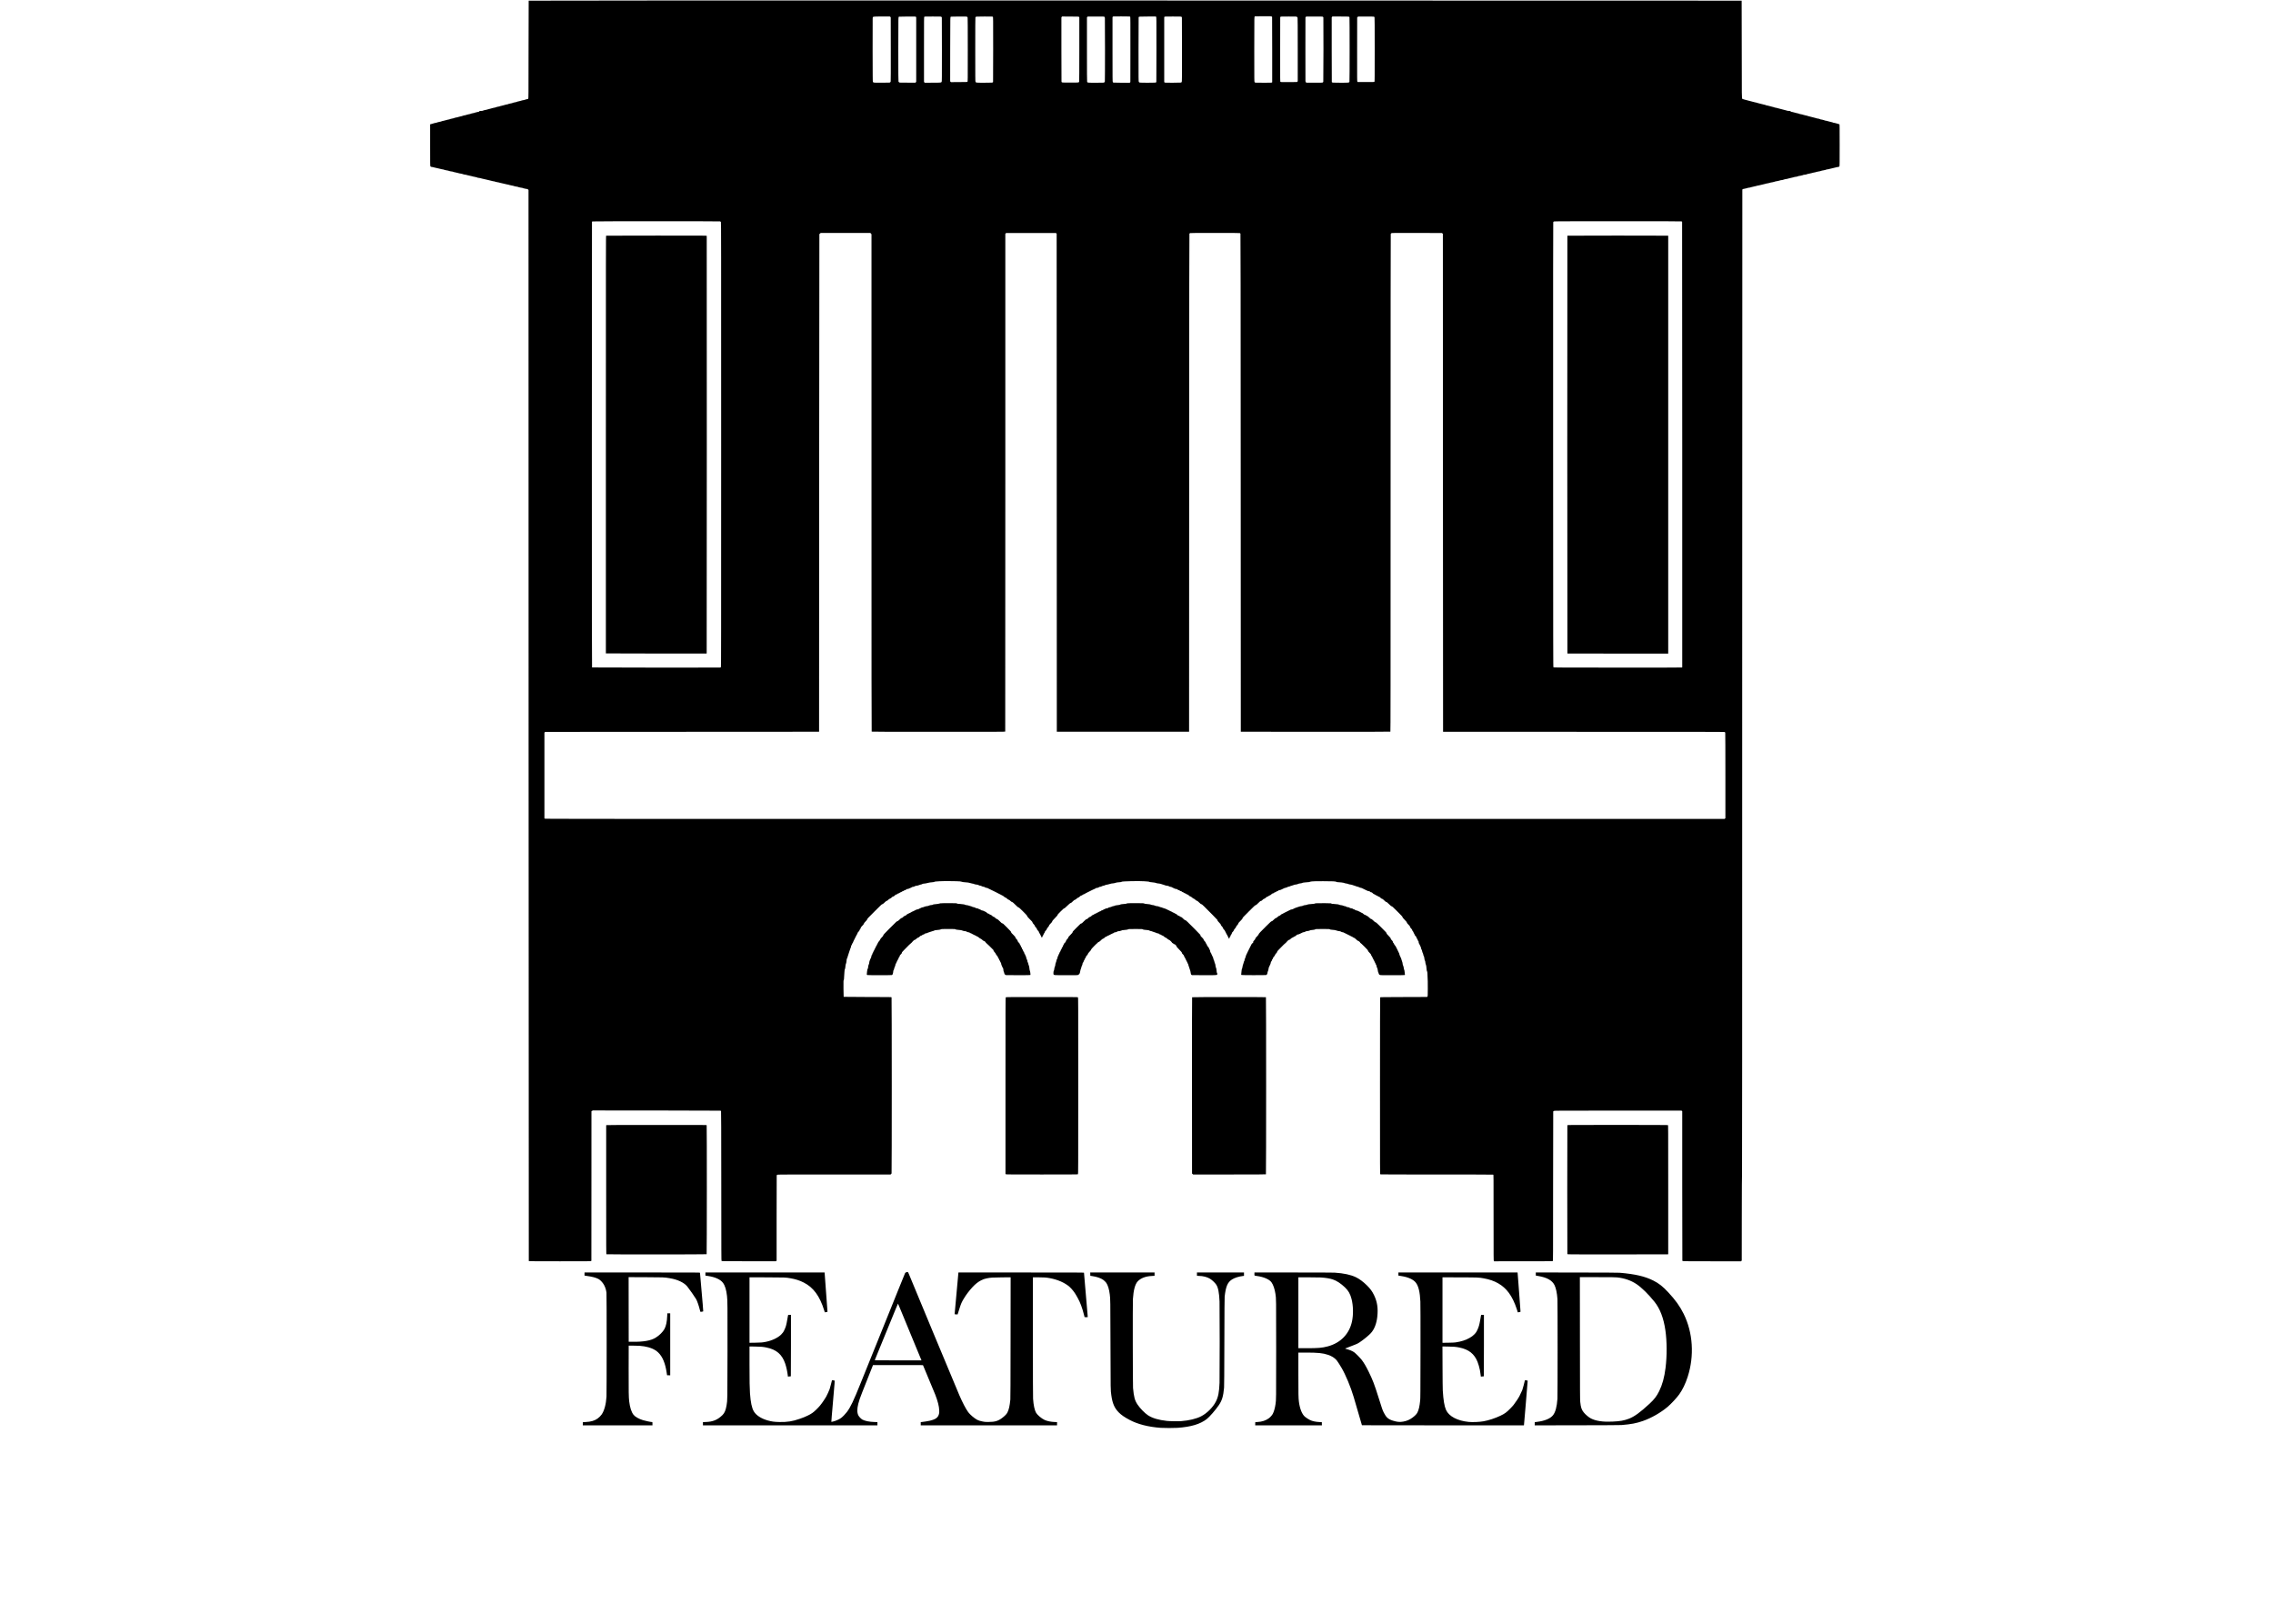 <?xml version="1.0" standalone="no"?>
<!DOCTYPE svg PUBLIC "-//W3C//DTD SVG 20010904//EN"
 "http://www.w3.org/TR/2001/REC-SVG-20010904/DTD/svg10.dtd">
<svg version="1.0" xmlns="http://www.w3.org/2000/svg"
 width="14590pt" height="10424pt" viewBox="0 0 14590 10424"
 preserveAspectRatio="xMidYMid meet">

<g transform="translate(0,10424) scale(0.1,-0.1)"
fill="#000000" stroke="none">
<path d="M33935 104198 c-3 -7 -6 -1422 -8 -3144 -2 -2995 -3 -3133 -20 -3152
-12 -13 -37 -22 -78 -26 -34 -4 -85 -18 -115 -32 -30 -14 -90 -29 -136 -35
-47 -6 -107 -21 -137 -35 -30 -13 -88 -28 -130 -33 -42 -5 -101 -20 -133 -35
-31 -14 -92 -30 -135 -35 -43 -5 -103 -21 -133 -35 -33 -15 -88 -29 -137 -35
-46 -5 -99 -18 -120 -28 -45 -24 -68 -29 -162 -43 -40 -5 -91 -20 -114 -31
-23 -12 -84 -28 -135 -36 -52 -7 -111 -22 -131 -32 -43 -22 -66 -27 -162 -41
-40 -6 -83 -17 -95 -24 -27 -19 -82 -33 -172 -46 -40 -5 -90 -19 -111 -29 -21
-11 -80 -27 -132 -36 -52 -8 -119 -26 -149 -39 -30 -14 -86 -27 -125 -31 -42
-4 -97 -19 -137 -36 -58 -25 -79 -29 -162 -29 -53 0 -95 -3 -95 -7 6 -36 -25
-50 -149 -68 -52 -8 -104 -20 -116 -28 -29 -18 -90 -34 -161 -43 -33 -3 -71
-12 -85 -19 -48 -24 -116 -43 -180 -50 -36 -4 -85 -16 -109 -27 -45 -20 -158
-48 -199 -48 -13 0 -47 -11 -75 -24 -29 -14 -95 -32 -147 -40 -52 -8 -113 -24
-136 -35 -23 -11 -78 -25 -123 -30 -46 -6 -104 -21 -134 -35 -29 -14 -89 -30
-137 -36 -47 -6 -98 -18 -115 -27 -45 -22 -82 -33 -160 -43 -38 -5 -95 -20
-126 -34 -31 -14 -94 -30 -140 -36 -46 -6 -107 -22 -135 -35 -28 -14 -87 -29
-134 -34 -46 -6 -100 -19 -119 -29 -38 -20 -104 -37 -186 -47 -27 -4 -65 -15
-85 -25 -20 -10 -65 -23 -100 -30 -36 -6 -75 -16 -87 -21 l-23 -9 0 -1331 c0
-1244 1 -1333 17 -1360 19 -33 41 -40 168 -57 44 -6 101 -20 127 -32 26 -11
94 -27 151 -34 57 -8 126 -24 153 -35 27 -12 84 -26 126 -31 87 -10 150 -25
190 -46 15 -8 73 -20 130 -28 57 -7 124 -22 149 -34 25 -12 86 -26 135 -32
100 -12 113 -15 169 -40 22 -10 83 -23 135 -30 52 -7 120 -22 150 -35 30 -13
97 -28 149 -34 54 -7 118 -22 154 -37 36 -15 94 -29 146 -34 49 -5 112 -20
146 -34 33 -13 103 -29 155 -35 52 -7 115 -21 140 -32 25 -12 92 -27 150 -35
58 -8 123 -23 145 -33 63 -29 75 -32 168 -42 49 -5 112 -19 145 -33 31 -13
100 -29 152 -36 52 -7 122 -23 155 -35 33 -13 100 -28 149 -35 49 -6 114 -22
145 -35 31 -12 83 -26 116 -30 87 -9 157 -25 183 -42 13 -8 71 -20 131 -28 59
-8 129 -24 155 -36 26 -11 93 -27 149 -34 56 -8 123 -23 148 -34 25 -11 94
-27 153 -36 58 -8 127 -24 152 -36 26 -11 94 -27 152 -35 58 -7 123 -22 146
-34 23 -11 80 -25 127 -30 87 -11 132 -22 186 -46 17 -8 67 -19 110 -24 107
-13 132 -19 176 -42 21 -10 77 -23 125 -29 117 -13 154 -24 183 -55 l24 -26 5
-34366 c3 -18902 9 -34373 13 -34379 7 -10 416 -13 1991 -13 1875 0 1985 1
2005 17 l21 18 3 4800 2 4800 45 23 45 22 4090 -2 c2284 -2 4098 -7 4108 -12
10 -4 23 -18 30 -30 9 -16 13 -1060 15 -4812 2 -4436 3 -4793 19 -4805 13 -12
301 -14 1748 -17 l1732 -2 27 21 26 20 0 2712 c0 1492 3 2729 6 2750 5 28 14
42 35 52 24 13 501 15 3651 15 l3623 1 26 23 c15 13 32 32 38 44 17 32 16
11282 -1 11305 -12 16 -122 17 -1540 19 -839 2 -1530 7 -1535 11 -4 5 -9 244
-11 532 -2 488 -1 524 15 540 15 15 19 46 25 199 4 100 12 226 18 281 6 55 11
120 12 145 0 25 9 59 20 78 14 23 23 64 29 135 13 137 22 187 41 217 16 24 34
136 45 268 3 34 9 62 14 62 15 0 36 53 50 125 7 39 21 81 31 95 10 14 25 60
33 103 8 42 24 90 35 105 11 15 27 63 36 106 9 44 25 91 35 105 22 31 49 114
49 154 0 16 13 44 29 65 16 20 33 54 36 75 4 21 17 45 30 56 14 10 26 34 30
57 4 21 19 57 34 79 16 22 31 54 35 70 4 17 20 48 35 70 16 22 32 55 36 73 3
18 18 46 31 61 14 16 31 50 38 75 8 26 28 62 45 81 20 24 31 46 31 67 0 24 14
45 64 98 45 48 65 78 70 104 4 21 22 54 42 75 23 26 34 48 34 68 0 22 12 42
43 74 100 101 155 170 161 203 4 23 26 54 64 93 123 128 139 149 146 185 6 32
68 99 473 503 418 418 469 465 497 465 27 0 49 16 137 100 80 78 113 103 143
110 37 8 63 28 131 97 17 17 50 36 74 43 39 10 130 80 154 117 4 7 26 16 49
19 41 7 82 36 144 101 24 25 40 33 66 33 26 0 42 8 68 35 25 26 42 35 66 35
22 0 45 11 73 34 22 18 57 37 78 41 21 3 52 19 68 35 17 15 47 31 68 34 20 4
53 20 71 36 23 21 44 30 68 30 26 0 42 8 68 35 26 27 42 35 68 35 48 0 110 19
152 47 19 13 43 23 53 23 23 0 79 29 93 48 6 8 28 16 50 17 58 4 118 22 148
46 15 12 43 22 64 24 70 5 197 35 222 54 14 10 46 21 71 24 59 8 133 33 137
47 2 5 16 10 32 10 61 0 294 40 309 53 14 13 202 40 349 50 29 2 60 11 70 19
11 10 46 18 97 21 44 3 152 11 240 17 199 15 1152 8 1305 -9 58 -7 119 -20
135 -29 19 -10 68 -19 135 -23 215 -15 325 -29 365 -49 22 -10 85 -26 140 -36
107 -17 107 -17 145 -39 14 -8 37 -15 52 -15 15 0 56 -7 93 -15 36 -9 70 -13
74 -10 5 2 20 -4 34 -16 27 -20 120 -49 161 -49 13 0 35 -9 49 -20 27 -22 120
-50 162 -50 13 0 32 -8 42 -19 22 -23 105 -51 151 -51 22 0 47 -10 71 -29 20
-16 52 -32 71 -36 19 -4 48 -18 65 -30 16 -13 46 -27 65 -33 19 -5 53 -21 74
-36 21 -14 46 -26 55 -26 9 0 41 -16 71 -35 30 -19 62 -35 71 -35 9 0 34 -12
55 -27 21 -14 60 -34 85 -44 26 -10 67 -32 92 -48 25 -17 54 -31 65 -31 10 0
39 -15 62 -34 24 -19 60 -37 79 -41 24 -5 55 -26 96 -63 40 -38 76 -61 105
-70 29 -8 63 -30 94 -60 62 -60 95 -82 124 -82 14 0 50 -26 96 -69 53 -49 84
-70 109 -74 26 -4 52 -22 95 -64 250 -246 293 -283 328 -283 18 0 90 -67 280
-255 218 -218 256 -261 261 -292 5 -28 32 -63 142 -177 75 -77 150 -155 168
-172 19 -19 34 -46 39 -70 5 -28 25 -57 76 -111 45 -48 68 -80 68 -96 0 -27
40 -85 94 -137 25 -24 38 -46 43 -74 5 -30 21 -55 70 -106 49 -52 63 -74 63
-98 0 -20 11 -42 35 -68 19 -22 37 -54 41 -72 3 -17 19 -49 34 -70 15 -21 33
-56 40 -77 7 -22 18 -48 25 -57 10 -15 13 -15 27 10 9 15 19 42 23 60 4 18 20
47 35 64 16 17 32 48 35 69 4 23 20 52 41 74 23 25 34 46 34 67 0 23 15 46 64
99 45 49 66 80 71 106 5 26 25 57 69 105 47 50 65 78 70 105 5 30 23 55 84
118 100 102 122 132 122 164 1 20 41 67 170 200 135 139 171 182 176 210 6 28
42 70 195 222 150 151 194 189 222 194 27 5 72 43 210 176 128 123 183 169
200 169 20 0 66 26 87 50 3 3 42 40 87 83 64 60 88 77 111 77 22 0 46 16 99
64 48 44 82 68 112 76 30 8 61 29 104 71 40 38 69 59 85 59 22 0 61 16 72 29
18 23 67 51 87 51 14 0 42 13 62 29 20 16 61 39 90 50 30 11 63 29 75 39 12
10 39 24 61 30 23 6 50 20 61 30 11 11 44 27 73 37 29 9 62 26 73 37 10 10 33
21 51 25 18 3 50 18 72 34 22 15 56 30 76 33 20 4 49 20 67 37 24 24 38 30 59
26 33 -6 142 29 166 54 10 11 31 19 49 19 44 0 107 20 148 47 19 13 46 23 60
23 40 0 130 27 149 44 10 9 24 16 32 16 39 0 199 34 234 50 47 21 201 50 265
50 26 0 63 9 84 20 44 22 217 50 311 50 61 0 113 12 125 29 21 32 1131 56
1440 31 80 -6 183 -14 230 -17 55 -4 91 -11 103 -21 12 -11 53 -18 134 -24 65
-4 133 -13 153 -18 19 -5 50 -10 68 -10 18 0 44 -7 57 -16 14 -9 51 -20 82
-24 32 -4 103 -14 158 -21 55 -7 102 -16 105 -20 11 -14 49 -27 115 -40 39 -7
81 -21 94 -31 12 -9 39 -20 60 -23 20 -3 64 -13 98 -22 35 -8 69 -13 77 -10 8
3 25 -2 38 -12 40 -31 65 -41 133 -50 46 -7 73 -16 86 -30 11 -11 42 -27 69
-35 28 -8 57 -22 65 -30 19 -19 113 -46 158 -46 23 0 41 -7 49 -18 22 -30 61
-52 93 -52 19 0 39 -9 53 -25 21 -22 77 -45 110 -45 6 0 12 -3 12 -7 0 -14 64
-51 99 -58 19 -4 48 -20 65 -36 18 -17 47 -32 69 -36 22 -3 53 -19 73 -37 20
-17 40 -32 45 -32 5 -1 20 -2 32 -3 14 0 46 -22 74 -49 62 -60 96 -82 125 -82
14 0 51 -25 95 -65 47 -41 85 -66 106 -70 21 -4 54 -26 87 -57 63 -59 107 -88
135 -88 11 0 50 -30 87 -66 116 -112 158 -144 185 -144 21 0 59 -32 172 -142
313 -309 856 -860 857 -871 1 -7 2 -22 3 -34 1 -15 40 -64 106 -132 86 -89
105 -114 105 -139 0 -23 15 -46 70 -105 53 -57 70 -82 70 -104 0 -22 16 -47
65 -100 42 -46 68 -83 72 -105 3 -18 21 -53 40 -77 18 -24 33 -53 33 -65 0
-23 25 -66 47 -79 7 -4 19 -30 27 -58 9 -28 27 -64 41 -80 14 -17 28 -43 31
-57 9 -43 26 -71 39 -66 16 7 35 49 35 78 0 13 9 31 21 42 28 25 49 67 49 97
0 13 15 37 35 57 27 26 35 42 35 70 0 28 7 43 33 66 52 46 94 106 101 142 4
23 27 57 70 103 45 49 65 79 69 105 4 26 24 54 71 104 47 51 67 79 72 107 4
24 20 51 43 74 20 19 80 81 134 138 79 84 97 108 97 133 0 28 47 78 398 428
347 347 402 398 435 404 37 7 87 50 279 239 28 27 46 37 71 37 27 0 44 11 97
65 51 52 73 67 104 72 29 5 55 21 105 68 51 49 75 64 107 69 27 5 52 18 70 37
16 17 47 35 73 41 31 8 62 28 106 69 50 48 69 59 96 59 24 0 43 9 69 34 23 23
48 36 74 39 25 3 49 16 70 36 22 21 42 31 63 31 21 0 43 11 69 35 26 23 49 35
69 35 41 0 125 27 155 49 14 10 43 24 65 31 22 7 54 23 70 35 17 12 67 29 114
38 52 11 91 24 102 35 9 11 45 24 80 31 74 15 119 30 136 47 7 7 45 18 85 24
40 7 86 22 103 33 28 20 55 26 203 47 36 4 72 16 83 26 11 9 43 21 72 25 165
24 191 29 206 43 10 9 33 16 52 16 19 0 72 7 119 15 47 8 124 15 171 15 82 0
149 13 149 29 0 4 60 14 133 22 98 10 282 14 717 14 628 0 804 -9 865 -47 21
-13 50 -18 100 -18 87 0 345 -29 365 -41 34 -21 60 -28 164 -44 61 -10 116
-23 123 -31 8 -7 28 -16 46 -18 184 -30 220 -38 244 -55 16 -10 60 -25 98 -32
39 -7 84 -23 101 -34 17 -12 65 -27 105 -34 41 -8 81 -21 89 -30 16 -17 123
-51 163 -51 13 0 39 -11 57 -25 19 -14 53 -31 75 -37 22 -6 49 -19 60 -29 11
-9 42 -24 68 -33 26 -9 60 -25 75 -36 32 -24 115 -50 158 -50 21 0 40 -10 64
-35 27 -28 42 -35 71 -35 25 0 43 -6 51 -18 31 -41 111 -100 151 -111 23 -6
56 -23 72 -39 17 -16 48 -32 70 -36 23 -5 55 -22 77 -42 25 -23 48 -34 68 -34
23 0 45 -14 96 -64 50 -48 75 -65 103 -70 26 -4 52 -19 82 -49 122 -119 171
-157 198 -157 22 0 56 -27 167 -135 114 -111 146 -136 176 -141 32 -6 79 -49
361 -330 285 -284 326 -329 332 -361 5 -31 30 -62 140 -176 107 -111 136 -146
141 -175 7 -36 25 -58 157 -196 35 -37 47 -57 47 -80 0 -24 15 -47 70 -106 55
-59 70 -82 70 -106 0 -21 10 -40 34 -63 20 -20 36 -46 39 -67 3 -19 22 -57 41
-83 20 -27 36 -56 36 -65 0 -28 26 -69 74 -116 38 -36 46 -51 46 -80 0 -28 8
-44 35 -70 24 -24 36 -45 41 -76 4 -28 16 -51 35 -70 25 -24 29 -35 29 -81 0
-29 4 -53 9 -53 5 0 11 -13 14 -29 3 -15 17 -41 30 -57 14 -16 28 -45 32 -64
4 -19 18 -49 30 -66 13 -16 26 -48 29 -70 11 -68 36 -143 51 -151 9 -5 21 -43
30 -91 10 -49 26 -97 40 -118 14 -21 26 -58 31 -92 6 -54 27 -111 45 -122 4
-3 10 -23 13 -45 18 -145 39 -235 56 -235 7 0 11 -23 29 -162 5 -38 17 -80 27
-95 18 -28 24 -65 44 -278 8 -85 17 -128 30 -145 13 -19 19 -53 23 -125 24
-452 28 -594 25 -1002 -3 -451 -3 -462 -24 -490 l-21 -28 -1502 -5 c-1320 -4
-1503 -7 -1511 -20 -6 -9 -10 -2128 -10 -5682 0 -5593 0 -5667 19 -5678 14 -7
1159 -10 3626 -10 2467 0 3612 -3 3626 -10 19 -11 19 -52 19 -2764 0 -2608 1
-2755 18 -2775 l17 -21 1873 2 1874 3 19 24 c19 23 19 112 20 4790 1 2621 4
4777 8 4791 4 15 21 32 41 42 33 17 251 18 4116 18 l4080 0 22 -20 22 -21 0
-4792 c0 -2636 4 -4797 8 -4802 25 -35 28 -35 1912 -35 l1849 0 26 23 25 22 3
2745 c3 1946 7 2761 15 2800 8 40 11 8689 11 31605 1 17353 5 31564 9 31580
11 39 38 52 146 65 49 6 105 19 125 29 34 17 103 32 214 46 26 4 69 16 95 27
26 12 91 27 144 34 54 7 126 24 160 37 35 14 104 30 153 35 50 6 111 20 136
31 25 11 95 28 155 37 60 9 126 25 148 36 22 11 77 24 130 30 50 5 114 19 141
30 52 21 91 30 210 47 39 6 89 20 113 31 24 12 89 27 154 35 61 8 121 21 133
29 24 16 167 46 219 46 17 0 54 11 83 24 32 15 89 29 150 37 54 6 123 22 153
35 30 13 104 30 163 39 60 8 123 23 140 32 34 18 150 42 207 43 19 0 49 7 65
16 45 24 81 33 179 44 48 6 107 19 130 29 60 27 115 41 166 41 45 0 105 15
171 44 20 8 76 20 125 26 49 6 109 20 134 31 24 11 76 24 115 30 84 12 164 31
222 53 24 9 83 20 131 26 52 6 112 20 143 34 32 14 94 28 154 35 55 7 116 21
135 30 42 22 68 28 173 41 43 5 99 19 125 30 26 12 93 28 148 35 56 8 123 24
150 36 27 11 85 25 129 31 130 16 151 24 166 61 12 26 14 257 14 1354 0 1163
-2 1324 -15 1336 -8 8 -44 19 -79 25 -35 6 -80 20 -101 31 -21 11 -75 25 -120
31 -88 12 -94 14 -157 42 -23 10 -77 23 -120 29 -43 6 -104 22 -136 35 -32 14
-90 29 -130 34 -80 10 -92 13 -155 42 -24 11 -73 24 -110 28 -84 10 -119 19
-157 41 -16 10 -70 23 -118 29 -50 6 -110 21 -140 35 -29 13 -89 28 -134 35
-46 6 -106 21 -135 34 -29 13 -91 29 -138 36 -47 7 -101 21 -120 32 -20 12
-74 26 -127 33 -50 8 -118 25 -150 39 -32 13 -96 30 -142 35 -50 7 -98 19
-119 31 -19 12 -77 27 -135 36 -56 9 -119 25 -140 36 -21 10 -78 26 -125 33
-114 19 -152 32 -152 55 0 16 -11 19 -102 22 -81 2 -113 8 -148 25 -25 12 -90
29 -145 38 -55 10 -116 26 -136 36 -20 10 -80 25 -133 34 -54 8 -115 24 -136
35 -22 11 -71 25 -111 30 -94 14 -117 19 -160 41 -20 10 -77 25 -126 32 -49 8
-111 25 -138 37 -27 12 -81 26 -120 31 -78 10 -129 24 -163 45 -12 8 -59 19
-104 25 -46 6 -114 23 -153 38 -38 15 -99 31 -134 34 -35 4 -89 18 -120 32
-31 13 -101 32 -156 40 -55 9 -110 23 -123 31 -13 9 -71 24 -128 34 -57 10
-119 26 -137 35 -17 9 -77 25 -133 35 -55 10 -121 27 -145 38 -24 11 -63 23
-86 27 -23 3 -48 14 -55 22 -37 46 -37 15 -38 3202 0 1702 -3 3097 -6 3100 -3
3 -17522 7 -38930 9 -31141 2 -38926 0 -38929 -10z m47684 -1013 c16 -8 31
-22 35 -30 3 -9 6 -957 6 -2105 l0 -2089 -22 -15 c-20 -14 -86 -16 -524 -16
-276 0 -516 3 -534 6 -21 5 -38 17 -51 38 -18 30 -19 88 -19 2094 0 2239 -3
2114 52 2125 13 2 249 5 526 6 424 1 507 -1 531 -14z m-9073 -20 c12 -16 14
-312 12 -2107 l-3 -2087 -22 -23 -23 -22 -505 3 c-278 1 -518 6 -533 10 -14 4
-35 21 -44 37 -16 28 -18 150 -18 2084 0 1130 0 2063 0 2073 0 9 9 26 20 37
20 20 30 20 561 18 523 -3 541 -4 555 -23z m-15399 -9 l28 -24 3 -2044 c2
-1392 0 -2054 -7 -2079 -6 -20 -20 -44 -32 -55 -20 -18 -45 -19 -525 -22 -553
-3 -555 -3 -585 56 -12 23 -14 339 -17 1987 -2 1078 0 2006 3 2062 10 155 -42
143 587 143 l517 0 28 -24z m1641 4 l22 -21 0 -2074 0 -2074 -24 -28 -24 -28
-510 0 c-503 0 -511 0 -539 21 -15 11 -34 32 -40 45 -10 19 -13 464 -13 2074
1 2202 -2 2073 51 2094 14 6 234 10 540 10 505 1 516 1 537 -19z m1632 3 c16
-9 31 -26 34 -37 3 -12 6 -941 6 -2064 0 -1865 -1 -2046 -16 -2071 -34 -58
-16 -56 -570 -59 l-510 -3 -27 25 -27 25 0 2081 c0 2067 0 2080 20 2100 19 19
33 20 541 20 469 0 524 -2 549 -17z m1651 0 c15 -9 33 -30 39 -47 7 -20 10
-684 10 -2065 0 -2030 0 -2036 -20 -2056 -20 -19 -34 -20 -540 -23 l-520 -3
-25 25 -25 25 2 2054 c3 2217 0 2076 53 2097 11 5 240 9 508 9 443 1 492 -1
518 -16z m1659 -3 c20 -20 20 -33 20 -2087 0 -1138 -3 -2078 -6 -2091 -14 -51
-25 -52 -554 -52 -549 0 -548 0 -575 64 -13 31 -15 307 -15 2076 0 1375 3
2048 10 2060 26 49 31 49 583 50 504 0 518 -1 537 -20z m5529 -4 l21 -19 0
-2058 c0 -1283 -4 -2067 -10 -2083 -21 -57 -11 -56 -568 -57 -572 0 -554 -2
-566 69 -3 20 -6 956 -6 2078 l0 2041 21 27 21 27 533 -3 c508 -3 534 -4 554
-22z m1630 5 c16 -12 26 -34 32 -67 12 -77 11 -4041 -2 -4087 -7 -26 -21 -44
-42 -57 -31 -19 -54 -20 -530 -20 -549 0 -544 -1 -566 61 -8 23 -11 606 -11
2088 l0 2055 27 23 28 22 520 0 c489 1 521 -1 544 -18z m3321 -3 c20 -22 20
-22 20 -2087 0 -1136 -3 -2076 -6 -2089 -14 -51 -25 -52 -546 -52 -308 0 -497
4 -521 11 -26 7 -44 21 -57 42 -20 31 -20 69 -20 2077 0 1125 3 2056 7 2069
13 49 29 50 585 51 l517 0 21 -22z m1619 7 c16 -8 31 -22 35 -30 3 -9 6 -941
6 -2072 0 -1927 -1 -2057 -17 -2084 -11 -18 -31 -33 -53 -39 -21 -6 -235 -10
-523 -10 -418 0 -492 2 -517 15 -20 10 -30 23 -30 38 0 12 0 954 0 2092 l0
2070 21 18 c20 16 61 17 536 17 432 0 519 -2 542 -15z m7417 -7 c19 -13 36
-36 43 -59 8 -26 11 -619 11 -2056 l0 -2020 -26 -24 -26 -24 -519 -3 c-510 -2
-519 -2 -539 18 -20 20 -20 21 -18 2086 l3 2066 24 19 c22 18 46 19 519 19
495 0 496 0 528 -22z m1665 5 c15 -9 31 -23 34 -31 11 -28 6 -4108 -5 -4139
-23 -65 -19 -64 -583 -61 l-509 3 -23 27 c-13 15 -26 47 -30 70 -3 24 -5 956
-3 2071 l3 2029 28 24 28 24 516 0 c466 0 518 -2 544 -17z m1668 6 c17 -6 36
-19 41 -29 14 -27 14 -4107 -1 -4148 -21 -61 -33 -62 -580 -62 -528 0 -539 1
-553 52 -3 13 -6 951 -6 2084 l0 2061 21 27 20 26 513 0 c349 0 523 -4 545
-11z m1608 1 c17 -6 35 -22 42 -36 8 -18 11 -563 11 -2073 0 -1752 -2 -2050
-14 -2067 -14 -18 -31 -19 -546 -19 l-532 0 -19 24 c-19 23 -19 64 -17 2073
l3 2050 33 29 32 29 489 0 c315 0 499 -4 518 -10z m-41966 -13140 c27 -8 41
-19 53 -44 15 -31 16 -1222 16 -14281 0 -12574 -2 -14249 -15 -14275 -13 -25
-21 -29 -77 -35 -93 -9 -8181 -1 -8195 8 -10 7 -13 2877 -13 14300 0 7861 4
14297 8 14303 4 6 16 16 27 22 27 15 8142 17 8196 2z m61722 -1 c12 -7 25 -17
29 -23 4 -6 8 -6443 8 -14304 l0 -14292 -26 -10 c-17 -7 -1462 -9 -4124 -8
-3920 3 -4100 4 -4117 21 -17 17 -18 603 -21 14270 -2 10366 0 14262 8 14290
8 29 20 42 43 52 27 12 656 14 4105 15 3051 0 4079 -3 4095 -11z m-52039 -781
l36 -42 0 -15956 c0 -12397 3 -15959 12 -15968 9 -9 976 -12 4289 -12 3891 0
4277 1 4283 16 3 9 6 7199 6 15979 l0 15964 24 28 24 28 1601 0 1600 0 23 -23
23 -23 5 -15982 5 -15982 4245 0 4245 0 5 15975 c4 12608 8 15980 17 15996 7
12 27 27 44 33 23 8 479 11 1594 11 1115 0 1571 -3 1594 -11 17 -6 37 -21 44
-33 9 -16 13 -3388 17 -15996 l5 -15975 4794 -3 c3536 -1 4797 1 4807 9 12 10
14 2561 14 15958 0 10584 3 15958 10 15982 7 25 20 41 43 53 30 16 142 17
1639 14 l1608 -3 27 -28 28 -27 5 -15978 c3 -8787 6 -15978 8 -15979 1 -2
4067 -3 9035 -3 7312 0 9037 -2 9051 -13 9 -7 21 -30 26 -52 6 -24 10 -1137
10 -2758 l0 -2718 -25 -24 -24 -25 -37854 0 c-37257 0 -37855 0 -37878 19
l-24 19 0 2745 0 2746 21 28 21 28 8794 5 8794 5 5 15960 c3 8778 9 15968 14
15977 4 10 26 31 49 48 l41 30 1592 0 1592 0 36 -42z"/>
<path d="M38908 89113 c-17 -4 -18 -651 -18 -13404 0 -7369 0 -13402 0 -13406
0 -5 1454 -8 3232 -8 l3232 0 7 25 c9 31 11 26762 3 26784 -6 15 -298 16
-3223 15 -1769 -1 -3224 -3 -3233 -6z"/>
<path d="M100607 89113 c-9 -8 -7 -26748 2 -26788 l6 -30 3233 -3 3232 -2 0
13409 0 13409 -22 6 c-31 8 -6443 8 -6451 -1z"/>
<path d="M60545 46271 c-179 -5 -226 -9 -245 -22 -14 -9 -54 -19 -90 -22 -258
-23 -340 -37 -340 -58 0 -5 -15 -9 -32 -9 -72 -1 -200 -28 -228 -49 -16 -11
-42 -21 -57 -21 -58 0 -199 -31 -223 -48 -14 -10 -41 -22 -60 -25 -99 -19
-124 -26 -149 -45 -15 -11 -42 -23 -61 -27 -19 -4 -52 -20 -72 -36 -25 -20
-48 -29 -72 -29 -40 0 -146 -37 -146 -50 0 -5 -23 -16 -51 -24 -29 -9 -66 -27
-84 -40 -17 -14 -48 -28 -69 -31 -20 -4 -49 -20 -64 -35 -16 -15 -44 -31 -62
-35 -19 -3 -53 -19 -75 -35 -22 -15 -58 -33 -80 -39 -26 -7 -63 -32 -105 -71
-50 -46 -72 -60 -96 -60 -24 0 -45 -13 -95 -61 -73 -69 -89 -79 -121 -79 -16
0 -56 -31 -127 -99 -81 -77 -112 -100 -139 -105 -41 -6 -37 -2 -472 -436 -383
-382 -427 -431 -436 -478 -5 -26 -21 -51 -54 -82 -85 -83 -140 -152 -152 -193
-8 -26 -32 -63 -65 -97 -34 -36 -58 -71 -69 -104 -9 -28 -29 -65 -45 -84 -16
-18 -29 -42 -29 -53 0 -26 -16 -56 -51 -94 -20 -20 -29 -41 -29 -62 0 -23 -9
-41 -29 -60 -18 -18 -31 -43 -35 -70 -4 -22 -17 -49 -28 -60 -26 -24 -48 -66
-48 -95 -1 -13 -14 -39 -30 -58 -20 -22 -30 -45 -30 -66 0 -17 -7 -37 -16 -44
-8 -8 -20 -22 -25 -32 -13 -25 -39 -123 -39 -149 0 -11 -11 -35 -25 -53 -14
-18 -28 -48 -32 -67 -3 -19 -15 -46 -26 -60 -17 -24 -46 -150 -51 -225 -1 -17
-11 -44 -23 -60 -23 -34 -43 -125 -43 -199 0 -39 -5 -56 -20 -70 -11 -10 -22
-32 -24 -49 -3 -17 -12 -76 -20 -131 -9 -56 -16 -126 -16 -157 0 -54 1 -56 31
-67 43 -15 1534 -15 1575 -1 16 6 37 22 47 35 19 27 47 157 47 223 0 23 4 42
9 42 15 0 42 68 52 133 6 34 17 69 25 78 22 24 54 118 54 159 1 24 10 46 30
70 17 19 30 46 30 60 0 14 13 44 29 66 16 21 33 56 39 76 6 21 24 55 41 75 20
24 31 49 31 68 0 22 10 41 35 65 27 26 35 42 35 70 0 31 9 45 70 105 59 59 70
75 70 103 0 30 16 50 132 170 277 287 446 452 472 461 14 6 26 17 26 24 0 7
38 50 84 95 66 65 90 82 113 82 23 0 48 16 107 70 57 52 84 70 105 70 21 0 46
17 99 65 55 51 77 65 101 65 21 0 43 11 70 35 28 26 48 35 73 35 26 0 42 8 68
35 24 25 43 35 64 35 43 0 126 26 157 49 14 11 55 25 90 31 35 7 83 23 105 35
23 12 73 28 110 35 38 6 83 22 99 33 22 16 51 24 105 28 204 17 296 31 330 52
34 22 42 22 471 22 423 0 438 -1 459 -20 18 -16 47 -22 149 -32 218 -20 255
-26 281 -44 27 -19 164 -49 222 -49 22 0 41 -7 53 -20 19 -21 106 -50 153 -50
17 0 37 -6 44 -13 25 -25 63 -45 100 -51 20 -4 38 -13 41 -20 3 -8 32 -24 64
-36 32 -12 78 -35 102 -51 25 -16 54 -29 65 -29 12 0 37 -14 56 -30 19 -17 54
-35 77 -41 27 -7 61 -29 99 -65 35 -32 77 -60 104 -69 29 -10 70 -38 114 -80
52 -49 77 -65 98 -65 34 0 128 -82 128 -111 0 -11 7 -19 18 -19 12 0 355 -330
468 -452 4 -4 8 -18 9 -30 1 -13 3 -28 4 -34 0 -6 30 -42 66 -80 36 -38 67
-80 71 -94 10 -43 26 -68 80 -128 36 -38 55 -69 59 -93 3 -20 19 -50 35 -67
15 -17 31 -46 35 -64 8 -37 35 -88 47 -88 4 0 14 -24 23 -54 9 -29 27 -63 40
-76 16 -15 25 -35 25 -54 0 -40 25 -120 49 -160 11 -17 24 -49 30 -71 6 -22
22 -52 36 -67 19 -20 25 -38 25 -70 0 -69 26 -187 46 -210 11 -12 20 -37 20
-61 2 -35 8 -47 40 -73 21 -18 51 -35 67 -38 16 -3 370 -6 786 -6 591 0 761 3
773 13 15 11 15 24 4 122 -6 61 -19 124 -28 140 -14 27 -21 67 -47 272 -4 29
-14 60 -22 70 -9 10 -22 50 -29 88 -14 75 -34 130 -50 140 -5 3 -10 21 -10 38
0 48 -19 108 -45 142 -12 17 -25 51 -28 75 -9 73 -18 103 -43 136 -13 18 -28
51 -33 74 -5 23 -21 54 -35 69 -18 19 -26 38 -26 62 0 27 -8 43 -35 69 -27 26
-35 42 -35 70 0 28 -8 44 -35 70 -27 26 -35 42 -35 70 0 28 -8 44 -35 70 -26
25 -35 42 -35 67 0 24 -10 44 -35 72 -19 21 -35 46 -35 56 0 28 -31 85 -46 85
-8 0 -19 12 -24 26 -6 14 -23 37 -40 51 -23 18 -30 33 -30 59 0 28 -11 46 -70
108 -56 58 -70 80 -70 104 0 26 -19 50 -107 143 -60 62 -120 124 -136 138 -17
15 -30 39 -34 63 -5 34 -34 67 -247 281 -286 287 -275 277 -318 283 -20 3 -45
18 -63 37 -17 18 -79 77 -137 133 -85 81 -114 103 -145 108 -29 5 -55 23 -109
74 -54 51 -78 68 -103 69 -24 2 -50 18 -103 68 -56 52 -77 65 -102 65 -23 0
-41 9 -66 35 -26 27 -42 35 -68 35 -28 0 -46 11 -97 59 -42 38 -75 61 -97 65
-19 3 -49 17 -68 31 -35 26 -121 55 -164 55 -14 0 -41 13 -60 31 -20 17 -51
33 -73 36 -21 3 -47 14 -59 24 -24 22 -106 49 -150 49 -17 0 -43 9 -57 20 -34
27 -101 50 -143 50 -20 0 -51 11 -72 24 -20 14 -66 30 -102 37 -36 6 -81 20
-101 30 -32 16 -65 23 -219 46 -19 3 -43 12 -52 20 -12 11 -52 19 -120 25 -56
4 -129 13 -163 18 -33 5 -88 10 -123 10 -45 0 -70 5 -90 19 -25 18 -52 19
-347 23 -176 2 -419 2 -540 -1z"/>
<path d="M72529 46271 c-162 -5 -200 -9 -215 -22 -13 -12 -47 -18 -109 -22
-176 -11 -279 -27 -307 -47 -17 -12 -43 -20 -69 -20 -39 0 -104 -9 -226 -32
-28 -5 -57 -16 -63 -24 -7 -7 -24 -14 -39 -14 -43 0 -133 -28 -163 -50 -15
-11 -43 -20 -62 -20 -44 0 -146 -37 -153 -56 -3 -8 -19 -14 -37 -14 -45 0
-135 -26 -155 -44 -10 -9 -40 -23 -67 -31 -27 -8 -62 -26 -78 -40 -17 -15 -41
-25 -59 -25 -20 0 -42 -12 -68 -35 -28 -25 -49 -35 -71 -35 -22 0 -42 -9 -63
-30 -20 -19 -47 -33 -71 -37 -24 -4 -53 -19 -77 -39 -26 -24 -47 -34 -70 -34
-25 0 -42 -9 -66 -34 -22 -23 -47 -37 -73 -41 -29 -5 -56 -22 -103 -67 -47
-43 -74 -61 -101 -65 -38 -6 -76 -34 -143 -105 -27 -29 -43 -38 -68 -38 -28 0
-49 -15 -145 -107 -61 -60 -126 -123 -144 -140 -23 -23 -42 -33 -63 -33 -27 0
-64 -33 -291 -260 -225 -226 -260 -264 -260 -291 0 -21 -11 -41 -37 -68 -107
-107 -211 -219 -226 -241 -9 -13 -17 -35 -17 -47 0 -15 -26 -51 -70 -99 -54
-58 -70 -82 -70 -105 0 -19 -12 -42 -35 -68 -19 -21 -35 -46 -35 -55 0 -9 -8
-16 -18 -16 -20 0 -37 -24 -46 -67 -4 -18 -23 -51 -42 -75 -22 -28 -34 -54
-34 -74 0 -21 -10 -40 -35 -64 -26 -25 -35 -42 -35 -67 0 -24 -10 -44 -35 -72
-26 -28 -35 -48 -35 -73 0 -25 -8 -42 -30 -63 -19 -18 -33 -43 -37 -68 -3 -21
-11 -44 -18 -51 -17 -17 -41 -65 -49 -100 -4 -15 -16 -40 -27 -55 -20 -27 -49
-119 -49 -157 0 -12 -9 -31 -20 -44 -11 -13 -23 -35 -26 -49 -3 -14 -10 -39
-15 -55 -5 -16 -9 -40 -9 -53 0 -13 -9 -36 -19 -51 -19 -26 -51 -169 -51 -226
0 -15 -9 -39 -20 -54 -18 -25 -34 -98 -47 -211 -3 -25 -14 -56 -24 -70 -14
-20 -19 -48 -21 -119 -3 -89 -1 -94 22 -113 14 -11 35 -24 48 -29 14 -6 311
-10 749 -10 708 0 728 1 768 20 23 11 57 39 75 62 30 37 36 56 55 162 12 70
28 133 39 148 10 15 25 63 34 105 8 43 23 89 34 102 22 28 48 112 48 155 0 21
10 41 30 59 18 18 31 44 36 70 3 24 19 56 34 74 15 17 31 49 35 71 4 26 18 51
41 73 26 25 34 41 34 68 0 29 9 43 49 82 58 56 77 83 84 124 4 19 34 60 87
115 91 95 120 135 120 166 0 24 382 414 405 414 8 0 15 8 15 18 0 20 24 37 68
47 30 6 136 93 202 166 14 15 44 32 68 38 36 10 138 86 162 122 3 4 22 10 43
14 21 4 56 23 78 41 24 20 52 34 68 34 14 0 42 13 62 29 19 16 54 34 77 40 22
6 54 22 70 36 16 13 47 27 70 31 26 4 50 17 68 35 21 22 37 29 64 29 52 0 134
26 155 50 11 12 31 20 49 20 61 0 202 30 227 49 26 19 37 21 254 41 100 9 138
17 165 33 34 21 44 21 475 22 436 0 440 0 470 -22 29 -21 110 -33 328 -50 39
-3 70 -13 92 -27 19 -13 64 -28 105 -35 39 -6 83 -20 98 -31 15 -11 63 -27
106 -36 44 -9 91 -25 105 -35 31 -22 114 -49 155 -49 19 0 42 -12 67 -35 28
-25 48 -35 72 -35 24 0 41 -8 61 -29 18 -19 43 -32 70 -37 31 -5 56 -20 103
-65 43 -40 74 -60 99 -65 26 -5 58 -26 106 -70 48 -44 80 -65 105 -70 27 -5
57 -27 120 -87 45 -45 83 -89 83 -99 0 -11 7 -18 20 -18 10 0 38 -18 62 -40
27 -25 53 -40 69 -40 35 0 125 -87 134 -132 8 -35 30 -62 222 -261 102 -106
123 -133 123 -158 0 -29 18 -52 123 -161 9 -10 17 -31 17 -47 0 -18 13 -44 34
-70 19 -23 38 -56 41 -73 4 -18 18 -48 32 -65 13 -18 30 -53 37 -78 8 -24 26
-59 40 -76 14 -17 26 -40 26 -52 0 -12 9 -35 20 -52 11 -16 24 -37 29 -45 6
-8 17 -50 26 -92 9 -42 24 -87 34 -100 9 -13 25 -59 34 -102 9 -43 25 -91 34
-105 10 -15 25 -73 34 -138 19 -127 39 -167 90 -177 17 -3 371 -6 786 -6 627
0 759 2 788 14 55 23 71 73 36 117 -10 14 -21 48 -24 79 -20 196 -28 247 -46
270 -10 14 -21 45 -24 70 -3 25 -10 76 -16 114 -5 38 -18 81 -28 95 -11 14
-25 58 -32 96 -14 71 -26 105 -43 116 -5 3 -16 39 -24 80 -17 84 -32 129 -45
129 -4 0 -15 23 -23 51 -9 29 -27 67 -41 85 -14 18 -25 45 -25 59 0 16 -14 43
-34 67 -26 30 -35 49 -35 77 1 45 -21 105 -55 155 -14 21 -26 46 -26 55 0 23
-31 70 -78 116 -27 28 -43 54 -48 80 -4 22 -21 57 -39 78 -18 21 -38 57 -44
80 -7 30 -28 60 -71 105 -46 47 -60 69 -60 91 0 23 -18 49 -82 118 -44 48 -89
94 -100 101 -10 7 -18 25 -18 40 0 15 -9 41 -19 57 -19 31 -629 646 -825 833
-85 81 -113 102 -136 102 -22 0 -46 16 -99 66 -121 115 -143 132 -178 139 -19
3 -51 21 -71 39 -23 21 -52 36 -79 41 -27 4 -48 15 -60 31 -27 38 -104 91
-142 99 -19 4 -48 20 -65 36 -17 15 -47 31 -68 34 -20 4 -52 20 -70 36 -18 16
-50 32 -70 35 -21 4 -50 17 -65 30 -16 14 -49 31 -76 39 -26 8 -54 21 -63 29
-8 9 -32 20 -52 26 -20 5 -53 21 -73 34 -20 14 -70 33 -110 42 -41 9 -88 25
-106 35 -33 20 -129 49 -164 49 -11 0 -32 9 -47 20 -28 21 -156 50 -218 50
-20 0 -47 9 -63 21 -28 21 -153 48 -220 49 -19 0 -43 8 -53 17 -19 17 -113 31
-323 49 -50 5 -89 14 -105 25 -22 15 -62 18 -370 21 -190 3 -433 2 -541 -1z"/>
<path d="M84604 46271 c-157 -5 -195 -9 -210 -22 -14 -12 -48 -18 -129 -23
-173 -9 -330 -30 -356 -48 -13 -8 -46 -18 -74 -21 -121 -14 -176 -27 -201 -46
-15 -12 -38 -21 -52 -21 -53 0 -198 -32 -222 -49 -14 -9 -61 -25 -105 -34 -44
-10 -92 -27 -107 -38 -15 -10 -42 -22 -60 -25 -18 -4 -49 -19 -68 -34 -22 -17
-53 -30 -80 -33 -72 -8 -103 -18 -136 -42 -17 -13 -49 -28 -72 -34 -22 -7 -54
-22 -69 -35 -15 -13 -44 -27 -63 -31 -19 -4 -51 -19 -70 -34 -19 -15 -53 -32
-76 -39 -23 -7 -58 -25 -79 -42 -21 -16 -44 -30 -52 -30 -19 0 -75 -29 -93
-49 -45 -48 -93 -81 -119 -81 -22 0 -47 -17 -104 -70 -52 -48 -83 -70 -100
-70 -29 0 -96 -51 -182 -139 -47 -48 -68 -63 -98 -68 -34 -5 -74 -41 -349
-312 -379 -374 -488 -492 -488 -527 0 -18 -28 -54 -105 -135 -87 -91 -105
-115 -105 -140 0 -25 -15 -47 -70 -106 -67 -72 -70 -77 -70 -124 0 -42 -3 -49
-19 -49 -27 0 -99 -85 -112 -133 -6 -22 -23 -56 -39 -76 -15 -20 -31 -52 -35
-71 -4 -19 -20 -50 -35 -70 -16 -19 -31 -51 -35 -70 -4 -19 -20 -50 -35 -70
-15 -19 -30 -50 -34 -68 -3 -18 -17 -47 -30 -65 -13 -18 -28 -45 -31 -62 -4
-16 -18 -46 -31 -66 -14 -20 -32 -71 -41 -115 -9 -43 -24 -90 -34 -104 -23
-31 -49 -114 -49 -157 0 -18 -4 -33 -8 -33 -14 0 -40 -69 -53 -140 -7 -36 -20
-76 -29 -90 -10 -14 -25 -75 -35 -142 -10 -65 -21 -118 -25 -118 -14 0 -29
-54 -33 -120 -3 -36 -10 -111 -18 -168 -10 -81 -10 -105 0 -115 9 -9 187 -13
782 -15 423 -1 784 1 801 6 53 13 87 66 97 151 5 40 16 80 25 89 15 18 44 132
53 216 3 28 14 57 24 67 10 10 25 43 34 73 9 30 22 60 30 66 15 13 42 95 49
152 3 23 16 49 35 69 22 22 31 42 31 64 0 23 10 43 35 69 24 26 35 47 35 68 0
23 14 46 60 96 40 44 64 79 71 106 7 28 31 63 75 110 49 53 64 76 64 99 0 25
20 51 113 146 288 297 405 411 430 420 15 6 27 17 27 24 0 7 38 50 84 95 67
66 89 82 114 82 23 0 46 15 99 64 46 43 83 68 110 75 22 6 52 22 66 35 15 14
43 30 64 38 55 18 103 50 141 92 25 27 40 36 65 36 38 0 131 32 167 58 14 10
43 23 65 30 23 6 50 21 62 32 12 11 32 20 45 20 46 1 141 29 162 48 11 11 39
22 61 25 127 16 193 30 215 46 27 19 36 21 215 40 84 9 117 17 140 34 30 21
35 21 470 22 435 0 440 0 470 -22 24 -17 50 -22 130 -27 146 -9 245 -25 286
-46 36 -19 115 -36 214 -47 29 -3 57 -13 67 -23 19 -20 111 -50 152 -50 14 0
45 -13 68 -30 22 -16 50 -30 62 -30 12 0 41 -14 65 -30 24 -17 51 -30 60 -30
9 0 41 -16 70 -35 30 -18 67 -37 84 -41 16 -3 49 -21 72 -39 24 -18 58 -35 77
-39 18 -3 47 -19 64 -35 17 -16 49 -33 71 -38 32 -6 61 -28 138 -100 72 -70
107 -95 138 -104 47 -12 127 -83 127 -111 0 -11 8 -18 18 -18 10 0 119 -102
245 -228 196 -196 229 -234 234 -265 4 -30 26 -58 104 -140 81 -84 98 -108 99
-133 0 -22 11 -44 34 -70 19 -22 38 -54 41 -72 3 -19 21 -55 39 -80 18 -26 36
-60 40 -77 4 -16 21 -47 37 -69 16 -22 29 -47 29 -56 0 -22 29 -80 39 -80 5 0
19 -31 31 -69 12 -38 28 -72 36 -75 8 -3 14 -13 14 -21 0 -40 33 -154 49 -172
10 -11 21 -37 24 -59 18 -136 42 -234 57 -234 4 0 11 -20 14 -44 8 -53 33 -88
80 -110 30 -14 113 -16 794 -16 504 0 769 4 789 10 30 11 30 12 21 58 -5 26
-12 93 -17 149 -5 68 -13 109 -23 120 -9 10 -18 38 -21 63 -14 108 -36 203
-52 220 -10 11 -19 34 -21 52 -10 97 -29 187 -47 218 -11 19 -28 71 -38 114
-9 44 -26 91 -37 105 -11 15 -23 42 -27 61 -4 19 -17 49 -30 65 -12 17 -25 48
-29 70 -11 66 -37 139 -57 160 -9 11 -21 34 -24 50 -4 17 -21 51 -37 77 -16
26 -34 63 -39 82 -5 19 -20 48 -33 63 -13 16 -29 47 -35 71 -8 26 -31 62 -64
98 -32 35 -55 70 -60 92 -8 39 -33 72 -52 72 -7 0 -15 20 -19 48 -5 39 -17 60
-63 115 -31 37 -60 67 -64 67 -5 0 -12 18 -15 40 -7 44 -42 87 -188 238 -67
67 -86 93 -86 115 0 35 -24 61 -388 423 -238 236 -279 273 -311 278 -30 4 -56
25 -134 101 -93 91 -127 115 -165 115 -10 0 -60 41 -112 90 -67 64 -106 94
-135 102 -22 7 -58 26 -80 44 -22 17 -57 34 -77 37 -26 4 -47 17 -69 42 -34
38 -98 79 -140 89 -14 3 -35 14 -47 25 -13 10 -37 24 -55 31 -17 6 -43 18 -57
26 -68 38 -120 58 -165 62 -38 4 -59 13 -89 38 -27 23 -50 34 -72 34 -17 0
-37 7 -45 16 -22 27 -67 44 -131 50 -40 4 -70 13 -83 25 -32 29 -91 49 -143
49 -36 0 -54 5 -67 20 -20 22 -107 50 -154 50 -18 0 -44 9 -59 20 -24 18 -76
29 -212 47 -25 3 -56 14 -69 24 -15 12 -41 19 -70 19 -25 0 -93 7 -151 15 -58
8 -135 15 -171 15 -46 0 -70 5 -79 15 -7 8 -26 17 -44 19 -53 8 -620 13 -822
7z"/>
<path d="M64555 40230 c-13 -15 -15 -619 -15 -5678 l0 -5661 22 -15 c20 -14
256 -16 2318 -16 1892 1 2298 3 2313 14 16 13 17 295 17 5678 0 5383 -1 5666
-17 5680 -16 14 -265 16 -2320 15 -2146 0 -2304 -1 -2318 -17z"/>
<path d="M76520 40235 c-7 -8 -9 -1871 -8 -5664 l3 -5651 35 -30 35 -30 2330
0 c1800 0 2334 3 2343 12 18 18 17 11351 0 11366 -20 15 -4725 13 -4738 -3z"/>
<path d="M38933 32028 l-23 -11 0 -4133 c0 -4076 0 -4133 19 -4144 30 -16
6413 -14 6429 2 16 16 18 8249 2 8279 -11 19 -57 19 -3208 18 -2277 0 -3203
-3 -3219 -11z"/>
<path d="M100606 32024 c-8 -21 -8 -8257 0 -8278 6 -15 298 -16 3209 -16 1761
0 3217 3 3234 6 l31 7 0 4138 c0 4081 0 4138 -19 4149 -14 7 -1037 10 -3234
10 -2922 0 -3215 -1 -3221 -16z"/>
<path d="M58150 22573 c-25 -14 -46 -27 -48 -29 -4 -2 -134 -324 -449 -1104
-118 -294 -243 -605 -278 -690 -69 -170 -839 -2078 -1105 -2740 -92 -228 -243
-602 -335 -830 -92 -228 -235 -581 -317 -785 -82 -203 -251 -622 -375 -930
-463 -1151 -647 -1536 -881 -1848 -95 -126 -267 -304 -365 -378 -90 -69 -258
-154 -382 -194 -96 -32 -245 -68 -252 -62 -2 3 10 166 26 363 17 198 60 701
96 1119 36 418 72 846 81 952 9 105 14 198 11 205 -3 10 -34 19 -88 26 -45 7
-83 11 -84 9 -1 -1 -34 -132 -75 -291 -73 -288 -73 -289 -183 -530 -102 -222
-123 -259 -267 -476 -179 -266 -282 -392 -497 -601 -179 -174 -298 -258 -528
-369 -183 -89 -276 -127 -533 -216 -453 -158 -788 -210 -1282 -201 -334 6
-501 28 -755 99 -423 118 -750 331 -899 585 -129 221 -203 574 -246 1163 -22
317 -30 764 -30 1859 l0 1143 348 -5 c370 -5 516 -17 739 -63 639 -130 999
-438 1202 -1026 73 -212 145 -545 167 -766 l7 -73 91 7 c50 3 94 8 99 11 4 2
7 890 7 1974 l0 1969 -89 0 c-77 0 -90 -3 -95 -17 -3 -10 -26 -137 -51 -283
-66 -377 -89 -458 -190 -675 -58 -125 -112 -200 -211 -296 -215 -207 -583
-381 -969 -458 -223 -45 -320 -53 -692 -58 l-363 -5 0 2102 0 2101 1118 -4
c1193 -4 1193 -4 1503 -57 335 -57 592 -140 861 -276 620 -316 1023 -862 1308
-1774 24 -74 43 -136 44 -137 2 -3 168 26 172 30 5 4 -169 2358 -182 2475 l-5
52 -3825 0 -3824 0 0 -100 0 -99 33 -6 c17 -3 78 -12 135 -20 454 -66 795
-222 956 -436 134 -178 215 -443 261 -849 34 -301 36 -598 32 -3585 -4 -3197
-2 -3072 -57 -3414 -54 -330 -128 -508 -267 -644 -316 -308 -610 -429 -1080
-444 l-173 -6 0 -103 0 -104 5600 0 5600 0 0 103 0 104 -192 6 c-329 11 -592
63 -770 153 -72 36 -215 181 -256 261 -92 176 -96 406 -12 751 46 190 121 407
260 757 108 272 458 1153 634 1600 l52 130 1601 3 c1595 2 1602 2 1613 -18 17
-31 737 -1762 782 -1880 163 -424 245 -745 255 -1005 5 -133 3 -160 -16 -235
-59 -233 -208 -343 -591 -435 -106 -25 -374 -68 -507 -81 l-73 -7 0 -103 0
-104 4375 0 4375 0 0 103 0 104 -152 6 c-245 9 -487 59 -647 133 -194 89 -461
314 -545 456 -97 167 -167 488 -195 906 -8 104 -11 1392 -11 3973 l0 3819 343
0 c369 0 513 -11 747 -54 505 -94 959 -294 1253 -550 153 -134 329 -356 437
-551 18 -33 62 -112 98 -175 155 -271 289 -631 397 -1060 l42 -165 101 -3 c97
-3 102 -2 102 18 0 11 -9 122 -20 248 -11 125 -56 652 -100 1172 -44 520 -89
1048 -100 1174 -11 126 -20 236 -20 243 0 11 -703 13 -4029 13 l-4030 0 -6
-42 c-3 -24 -57 -617 -120 -1318 -63 -701 -116 -1286 -118 -1300 -2 -25 -2
-25 94 -28 l96 -3 41 128 c22 70 71 223 108 338 72 226 118 328 244 539 152
255 339 503 563 747 181 197 351 331 547 433 135 70 223 101 373 131 242 48
372 57 970 62 l558 5 -4 -3863 c-3 -2913 -6 -3894 -15 -3984 -42 -418 -90
-633 -185 -825 -46 -93 -131 -187 -277 -306 -295 -241 -504 -308 -950 -308
-196 0 -227 2 -350 27 -203 42 -277 64 -368 113 -181 95 -463 337 -574 490
-162 226 -354 593 -570 1089 -141 324 -3202 7673 -3229 7754 -16 47 -39 100
-52 118 -19 28 -28 33 -62 33 -25 0 -57 -10 -85 -27z m-403 -2250 c56 -137
163 -396 239 -578 75 -181 151 -366 169 -410 18 -44 118 -287 223 -540 104
-253 308 -746 452 -1095 145 -349 275 -665 291 -702 l28 -68 -1501 0 c-1424 0
-1500 1 -1496 18 3 9 128 316 278 682 150 366 296 724 325 795 29 72 173 423
320 780 146 358 332 811 412 1008 81 196 149 357 153 357 3 0 51 -111 107
-247z"/>
<path d="M37520 22470 l0 -99 33 -5 c17 -3 84 -13 147 -22 315 -43 537 -102
705 -187 89 -45 198 -147 293 -272 116 -153 204 -385 231 -610 15 -120 15
-6436 1 -6675 -30 -490 -141 -899 -311 -1145 -54 -78 -164 -188 -257 -257
-191 -141 -438 -213 -787 -227 l-160 -6 -3 -102 -3 -103 2236 0 2235 0 0 105
c0 105 0 105 -24 105 -76 0 -425 72 -581 120 -265 80 -507 218 -606 342 -142
180 -233 462 -284 877 -30 250 -36 617 -33 2101 l3 1465 305 -1 c321 0 484
-11 690 -45 395 -66 687 -193 896 -391 280 -266 458 -691 548 -1308 l23 -155
101 -3 102 -3 0 1991 0 1990 -93 0 -94 0 -6 -167 c-15 -373 -74 -655 -179
-843 -105 -190 -321 -403 -562 -554 -302 -189 -777 -273 -1496 -264 l-235 3
-3 2073 -2 2073 1087 -4 c1177 -4 1191 -4 1538 -62 280 -47 496 -112 700 -210
193 -93 337 -199 439 -324 129 -158 487 -670 569 -812 62 -108 170 -416 227
-646 24 -100 47 -173 54 -172 6 0 47 6 91 12 76 11 80 13 83 39 2 15 -13 210
-32 435 -124 1406 -176 2013 -176 2027 0 15 -298 16 -3705 16 l-3705 0 0 -100z"/>
<path d="M69982 22463 l3 -107 120 -17 c291 -41 554 -131 709 -242 64 -46 161
-142 196 -192 104 -152 185 -419 224 -740 39 -315 39 -319 46 -3210 7 -3037 5
-2910 55 -3274 71 -514 205 -820 480 -1096 159 -160 361 -300 685 -473 525
-280 1199 -453 2000 -513 212 -16 865 -16 1085 0 865 62 1449 237 1870 560
181 139 578 596 783 901 206 308 282 563 333 1120 9 88 14 946 19 2935 5 2014
10 2838 19 2910 76 659 187 917 475 1100 165 105 441 192 704 221 l62 7 0 108
0 109 -1510 0 -1510 0 0 -104 0 -103 31 -7 c17 -3 66 -6 108 -6 232 -1 511
-70 680 -170 144 -84 339 -267 422 -394 121 -185 186 -518 209 -1076 13 -313
13 -4884 0 -5220 -23 -598 -83 -907 -235 -1206 -184 -363 -567 -747 -941 -941
-311 -162 -778 -275 -1294 -314 -196 -15 -709 -6 -915 16 -524 55 -928 176
-1210 362 -208 138 -506 444 -669 687 -176 264 -234 477 -288 1061 -16 185
-24 5453 -8 5710 36 572 139 954 306 1134 191 206 513 331 899 347 66 3 135 7
153 10 l32 5 0 104 0 105 -2065 0 -2066 0 3 -107z"/>
<path d="M80520 22470 c0 -115 -19 -100 156 -124 438 -59 798 -214 937 -404
114 -155 211 -439 256 -747 48 -331 46 -201 46 -3550 0 -3294 1 -3236 -41
-3525 -37 -256 -100 -478 -176 -623 -48 -90 -154 -210 -250 -282 -195 -146
-444 -228 -748 -243 l-125 -7 -3 -102 -3 -103 2141 0 2141 0 -3 103 -3 102
-150 6 c-245 11 -461 57 -607 130 -104 52 -233 135 -319 205 -191 156 -335
511 -394 969 -32 255 -35 401 -35 1773 l0 1382 473 0 c777 0 1092 -31 1419
-141 250 -83 427 -194 567 -354 41 -47 183 -267 304 -470 265 -448 599 -1247
787 -1885 141 -477 530 -1809 530 -1814 0 -3 2339 -6 5199 -6 l5199 0 6 53 c3
28 24 268 46 532 23 264 52 608 65 765 82 942 126 1478 123 1500 -3 26 -4 26
-130 44 -37 6 -48 4 -48 -6 0 -37 -144 -572 -169 -628 -156 -352 -196 -427
-344 -650 -185 -276 -228 -331 -437 -544 -232 -237 -342 -316 -622 -450 -329
-158 -758 -299 -1078 -355 -273 -48 -702 -66 -961 -41 -727 72 -1272 362
-1453 773 -104 238 -168 614 -207 1237 -7 106 -13 700 -16 1504 l-5 1328 349
-5 c371 -5 515 -17 740 -63 599 -122 959 -406 1162 -918 60 -150 116 -345 155
-538 21 -102 56 -341 56 -379 l0 -31 93 8 c50 3 95 8 100 11 4 2 7 890 7 1974
l0 1969 -90 0 c-85 0 -90 -1 -95 -22 -2 -13 -27 -153 -55 -313 -56 -317 -90
-437 -179 -627 -65 -140 -111 -206 -212 -303 -99 -95 -148 -131 -289 -213
-243 -141 -541 -236 -900 -288 -82 -11 -218 -18 -477 -21 l-363 -5 0 2102 0
2101 1118 -4 c1208 -4 1199 -4 1530 -62 710 -124 1239 -428 1606 -923 207
-279 380 -634 520 -1067 25 -77 48 -153 52 -168 4 -16 12 -26 18 -24 7 3 42 8
78 12 36 4 71 10 77 15 13 8 15 -13 -54 895 -14 176 -45 595 -70 930 -25 336
-48 631 -51 658 l-6 47 -3824 0 -3824 0 0 -100 0 -99 33 -5 c17 -3 93 -15 167
-27 432 -68 757 -215 915 -417 175 -222 266 -597 295 -1217 8 -159 10 -1153 8
-3210 -4 -2678 -6 -2996 -21 -3140 -40 -389 -89 -602 -181 -780 -49 -95 -147
-197 -306 -316 -183 -138 -371 -219 -606 -260 -223 -38 -386 -23 -660 62 -293
91 -426 208 -577 506 -89 177 -109 233 -341 975 -261 836 -380 1145 -636 1663
-171 347 -293 554 -442 753 -85 112 -376 409 -473 482 -115 85 -295 162 -518
220 -54 14 -83 26 -75 31 7 4 191 76 407 159 425 164 407 154 671 344 211 151
464 366 576 489 217 239 359 601 408 1037 61 548 0 965 -203 1386 -123 255
-238 413 -460 634 -231 229 -485 419 -706 525 -334 161 -782 257 -1370 295
-101 6 -1070 10 -2652 10 l-2493 0 0 -100z m4260 -220 c311 -19 583 -64 766
-125 255 -85 518 -257 785 -512 224 -215 339 -418 424 -749 109 -422 121 -989
30 -1425 -170 -812 -737 -1396 -1568 -1614 -363 -95 -595 -115 -1364 -115
l-513 0 0 2275 0 2275 638 0 c350 0 711 -5 802 -10z"/>
<path d="M98580 22470 c0 -55 1 -100 3 -100 1 0 67 -11 147 -24 566 -95 898
-280 1050 -584 96 -193 163 -511 190 -902 14 -199 13 -6193 0 -6390 -37 -524
-128 -862 -285 -1062 -168 -214 -529 -364 -1027 -426 l-143 -18 -3 -103 -3
-102 2713 4 c1888 3 2756 8 2853 15 623 51 957 113 1376 260 548 191 1155 538
1595 912 231 197 575 568 746 806 210 293 396 679 538 1119 433 1342 339 2830
-256 4035 -242 490 -536 900 -1004 1399 -349 372 -589 561 -939 738 -540 274
-1163 419 -2161 505 -96 8 -886 12 -2762 15 l-2628 4 0 -101z m5213 -215 c485
-51 899 -195 1257 -435 323 -217 764 -650 1145 -1125 360 -449 590 -1051 704
-1840 102 -708 106 -1638 10 -2405 -76 -611 -204 -1080 -409 -1495 -161 -326
-310 -521 -611 -801 -609 -564 -978 -832 -1333 -969 -311 -120 -566 -164
-1071 -186 -601 -27 -1050 40 -1365 202 -145 75 -348 246 -465 392 -137 171
-186 317 -222 672 -15 157 -17 468 -20 4088 l-4 3917 1123 0 c915 0 1149 -3
1261 -15z"/>
</g>
</svg>
